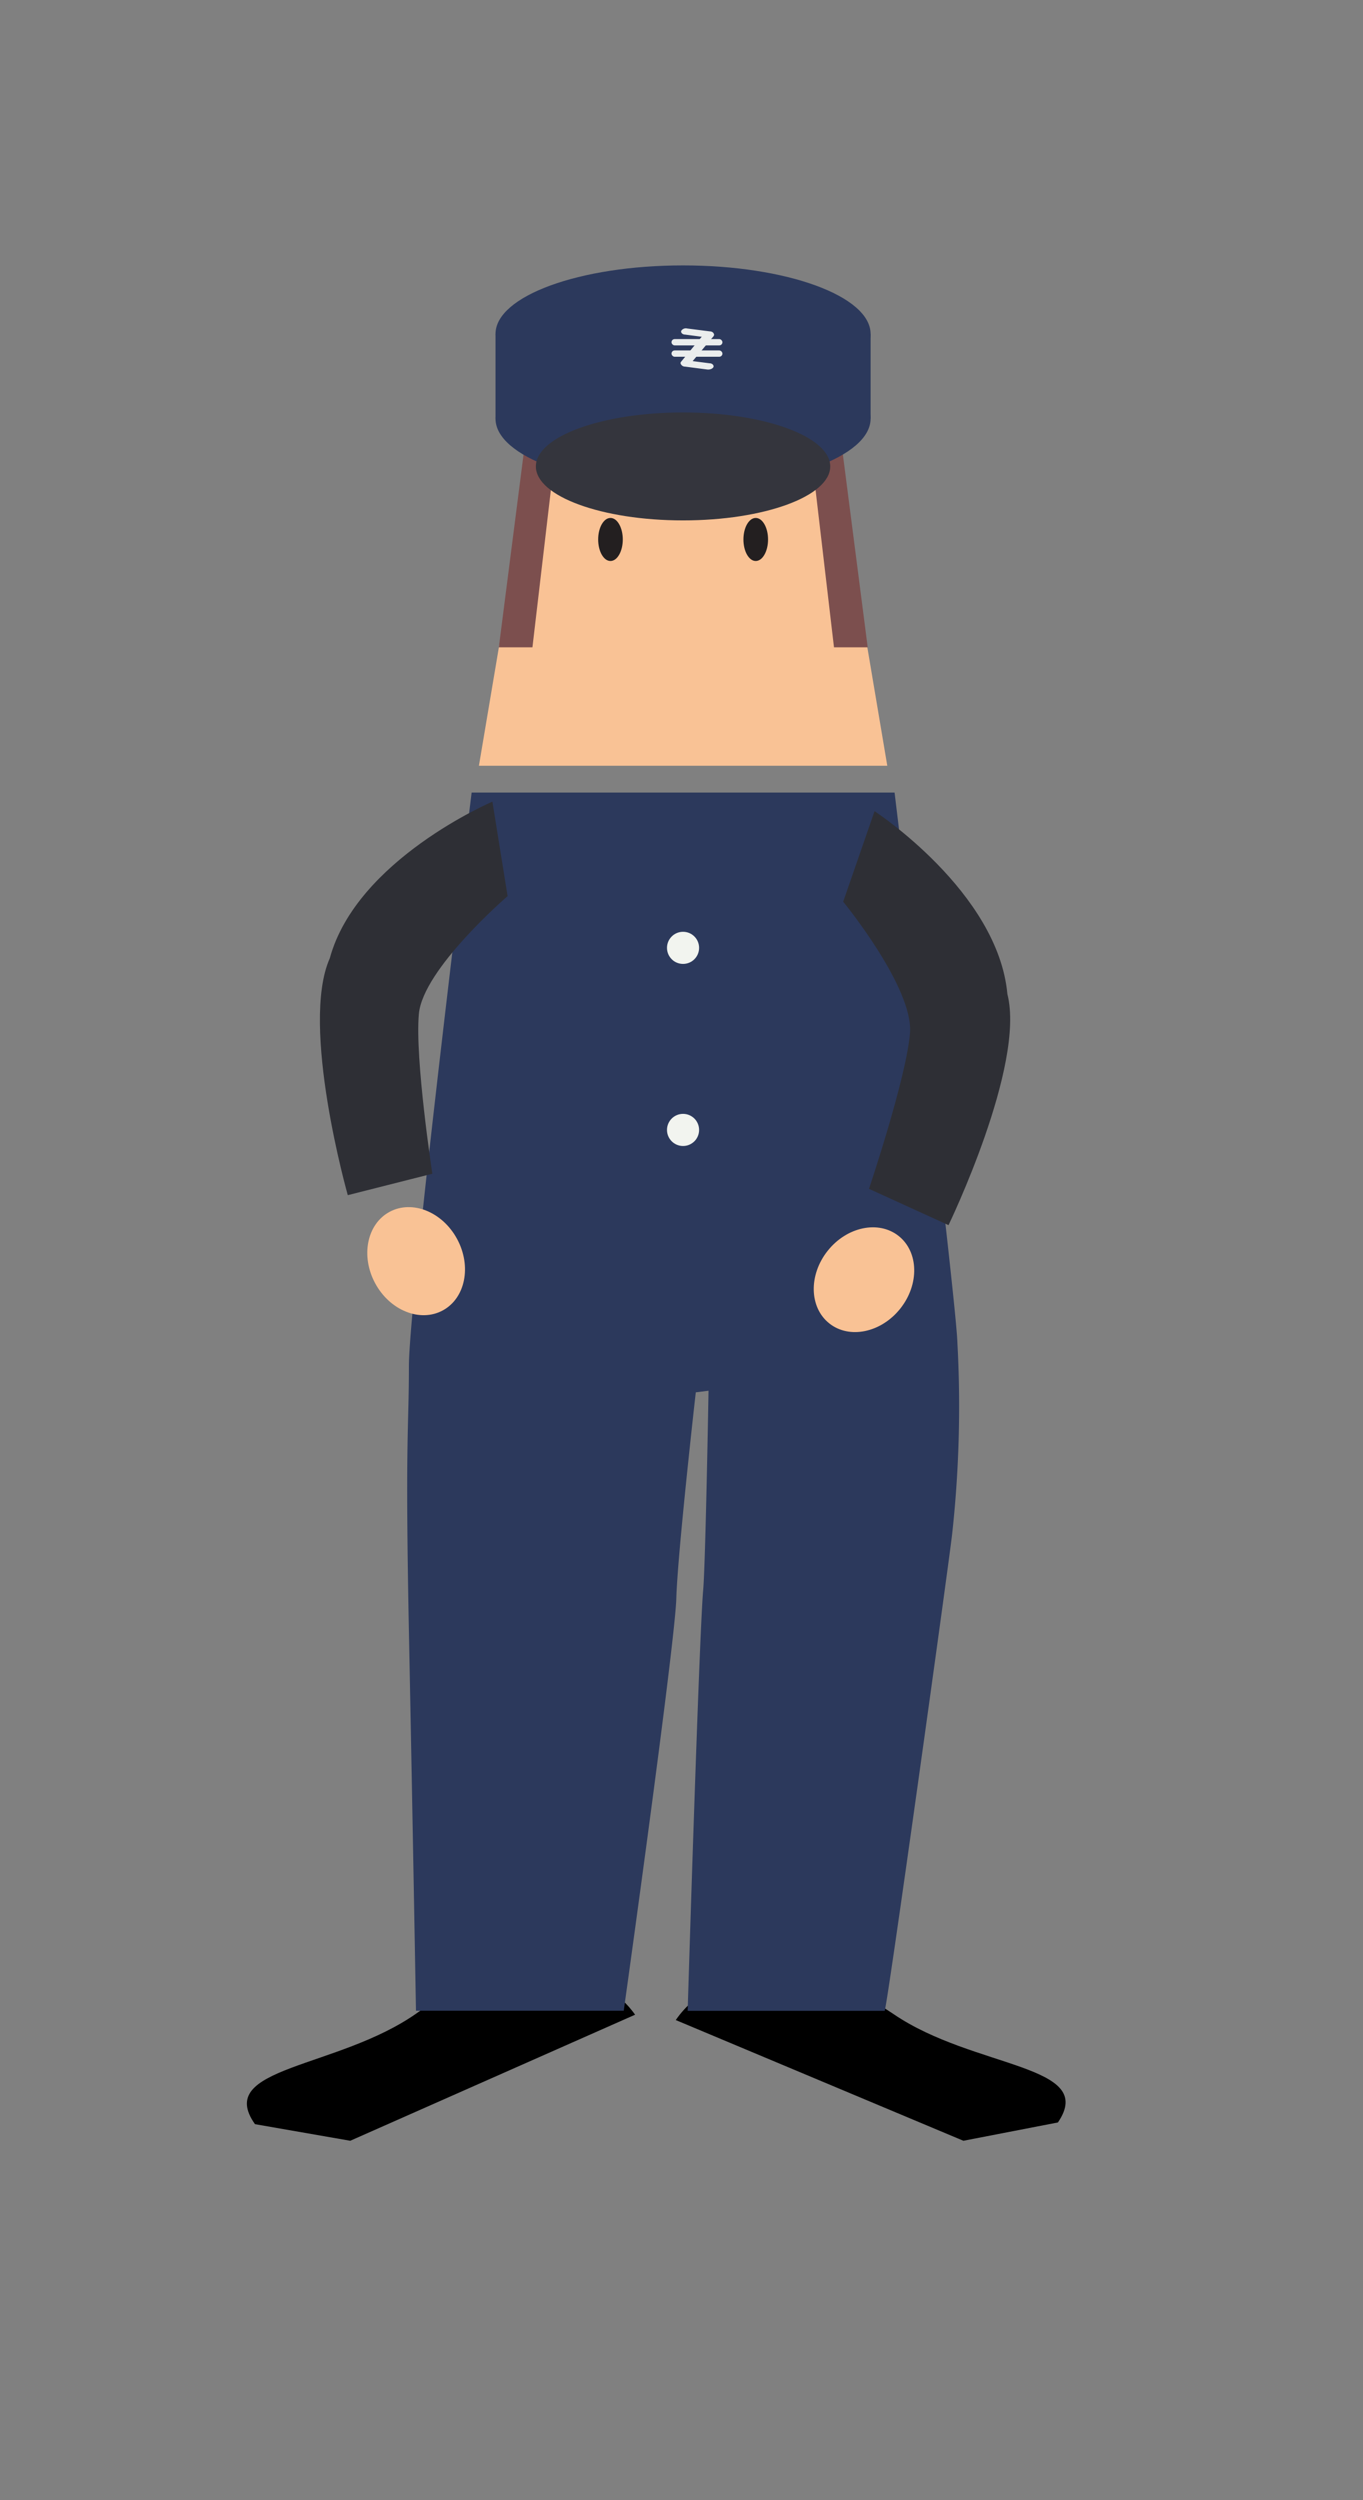 <svg xmlns="http://www.w3.org/2000/svg" viewBox="0 0 127.33 233.43"><rect x="0" y="0" width="127.33" height="233.43" fill="#808080" stroke="none"/><defs><style>.cls-1{fill:#f9c295;}.cls-2{fill:#7c4f4e;}.cls-3{fill:#2c395c;}.cls-4{fill:#eaeded;}.cls-5{fill:#231f20;}.cls-6{fill:#34353d;}.cls-7{fill:#2e2f35;}.cls-8{fill:#f2f4ef;}</style></defs><title>DFL_2</title><g id="Layer_2" data-name="Layer 2"><polygon class="cls-1" points="82.89 71.5 44.74 71.5 50 40.29 77.63 40.29 82.89 71.5"/><polyline class="cls-2" points="46.6 60.44 49.74 60.44 51.87 42.28 48.93 42.28"/><polyline class="cls-2" points="81.06 60.44 77.91 60.44 75.75 42 78.72 42.28"/><ellipse class="cls-3" cx="63.81" cy="39.09" rx="17.52" ry="6.4"/><ellipse class="cls-3" cx="63.81" cy="31.18" rx="17.52" ry="6.4"/><rect class="cls-3" x="46.29" y="31.18" width="35.04" height="7.91"/><rect class="cls-4" x="62.73" y="31.66" width="4.76" height="0.59" rx="0.3"/><rect class="cls-4" x="62.73" y="32.72" width="4.76" height="0.59" rx="0.3"/><path class="cls-4" d="M66.14,31.52,64,31.24c-.25,0-.42-.19-.36-.35h0a.51.51,0,0,1,.55-.22l2.12.27c.26,0,.42.19.37.35h0C66.65,31.45,66.39,31.55,66.14,31.52Z"/><path class="cls-4" d="M66.07,34.5,64,34.23c-.26,0-.42-.19-.37-.35h0a.53.53,0,0,1,.56-.23l2.1.27c.25,0,.42.19.36.35h0C66.57,34.43,66.32,34.53,66.07,34.5Z"/><path class="cls-4" d="M63.63,33.77l2.18-2.64a.64.64,0,0,1,.64-.13h0c.23.08.32.25.2.4L64.47,34a.66.66,0,0,1-.64.13h0C63.6,34.09,63.51,33.91,63.63,33.77Z"/><ellipse class="cls-5" cx="57.03" cy="50.37" rx="1.15" ry="2.01"/><ellipse class="cls-5" cx="70.6" cy="50.37" rx="1.15" ry="2.01"/><ellipse class="cls-6" cx="63.81" cy="43.55" rx="13.75" ry="5.04"/><path d="M59.33,188.11c-3.81-5.37-12.92-5.45-20.34-.18s-19,5-15.17,10.4l8.9,1.55Z"/><path d="M63.13,188.61c3.72-5.44,12.82-5.69,20.34-.56s19.07,4.68,15.36,10.12L90,199.88Z"/><path class="cls-3" d="M65,130s-1.7,15-1.82,19.25-4.91,38.49-4.91,38.49H38.86s-.29-16.83-.66-35.44c-.36-18.3,0-18.7,0-24.76S44.06,74,44.06,74H83.57s5.77,47.44,5.87,51.39a109.22,109.22,0,0,1-.5,17.92c-.38,3.25-6.16,44.84-6.3,44.44H64.24s1.07-35,1.45-39.28c.22-2.5.5-18.62.5-18.62Z"/><path class="cls-7" d="M46,74.85l1.42,8.82s-7.91,6.8-8.29,11,1.26,14.92,1.26,14.92l-7.9,2S28,95.75,30.81,89.47C33.32,80.25,46,74.85,46,74.85Z"/><ellipse class="cls-1" cx="38.88" cy="117.76" rx="4.35" ry="5.23" transform="translate(-51.29 32.61) rotate(-28.37)"/><path class="cls-7" d="M81.7,75.74l-2.93,8.45s6.61,8.06,6.24,12.3S81.18,111,81.18,111l7.43,3.39s7.2-14.89,5.5-21.57C93.24,83.27,81.7,75.74,81.7,75.74Z"/><ellipse class="cls-1" cx="81.25" cy="119.24" rx="5.23" ry="4.35" transform="matrix(0.62, -0.78, 0.78, 0.62, -62.67, 108.93)"/><circle class="cls-8" cx="63.81" cy="105.5" r="1.5"/><circle class="cls-8" cx="63.81" cy="88.5" r="1.5"/></g></svg>